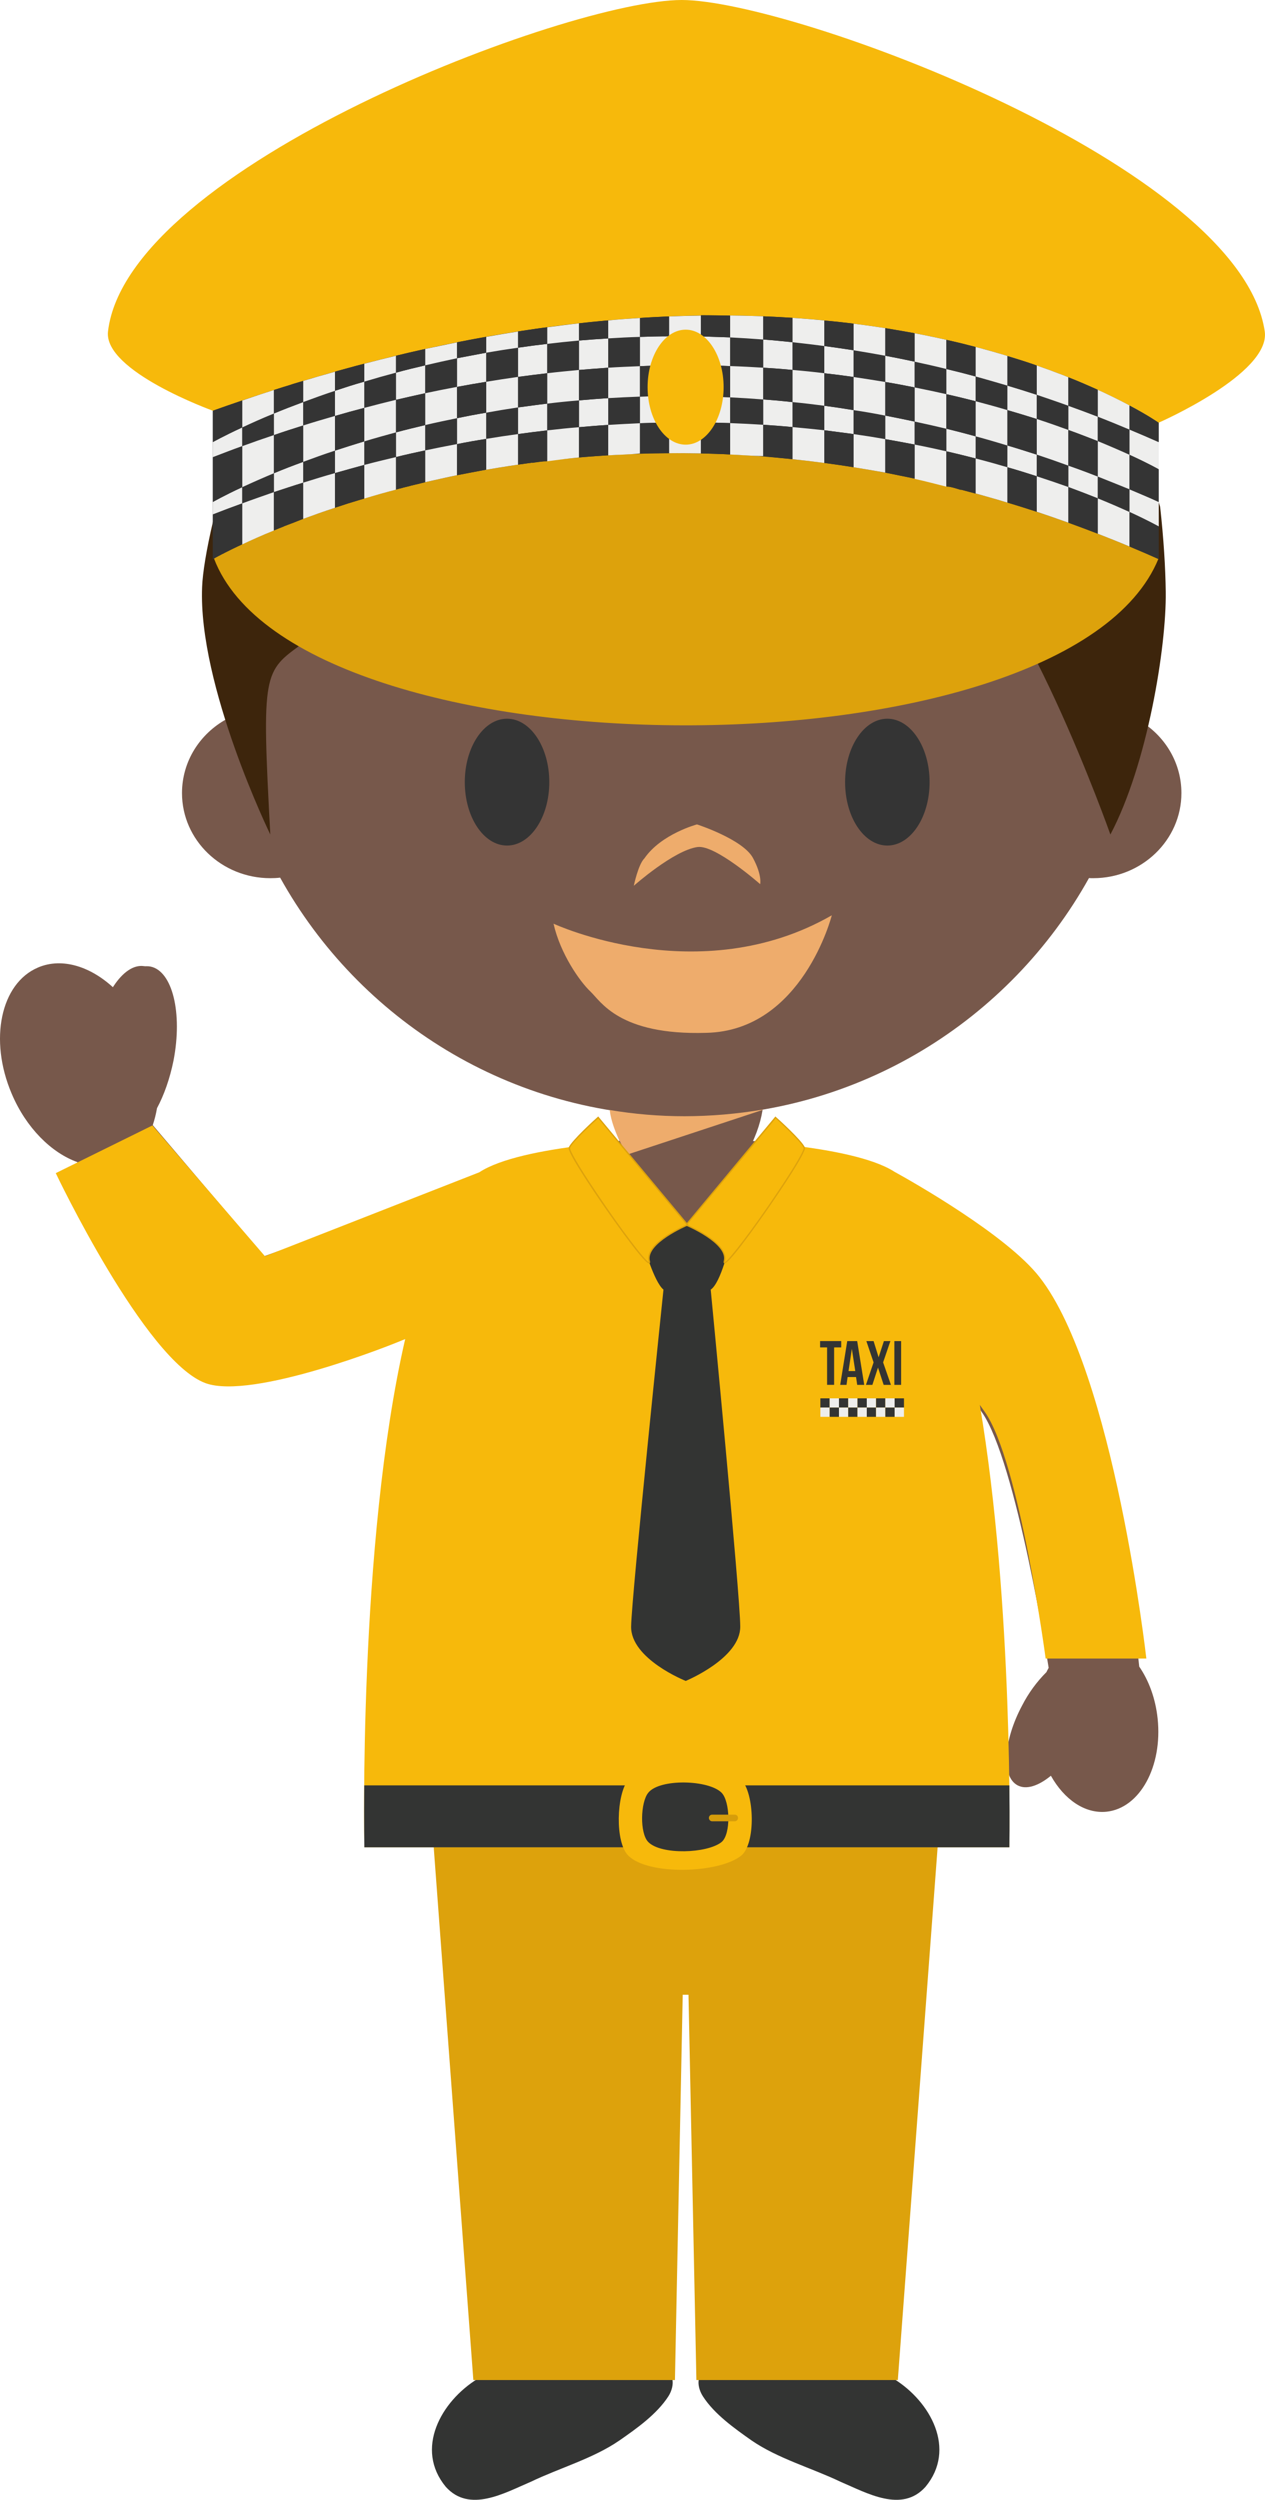 <svg version="1.1" xmlns="http://www.w3.org/2000/svg" xmlns:xlink="http://www.w3.org/1999/xlink" width="59.874" height="118.255" viewBox="0,0,59.874,118.255"><g transform="translate(-210.001,-120.001)"><g data-paper-data="{&quot;isPaintingLayer&quot;:true}" fill-rule="evenodd" stroke="none" stroke-width="1" stroke-linecap="butt" stroke-linejoin="miter" stroke-miterlimit="10" stroke-dasharray="" stroke-dashoffset="0" style="mix-blend-mode: normal"><path d="M252.306,232.533c1.732,1.066 2.98,3.32 1.501,5.107c-1.117,1.25 -2.766,0.297 -4.017,-0.235c-1.385,-0.662 -2.97,-1.1 -4.22,-1.96c-0.801,-0.565 -1.756,-1.239 -2.3,-2.085c-0.168,-0.262 -0.249,-0.58 -0.188,-0.827z" fill="#333433"/><path d="M241.82,232.533c0.061,0.246 -0.017,0.565 -0.183,0.826c-0.547,0.847 -1.501,1.521 -2.313,2.086c-1.249,0.86 -2.826,1.298 -4.205,1.96c-1.25,0.532 -2.899,1.485 -4.019,0.235c-1.478,-1.787 -0.227,-4.041 1.505,-5.107z" fill="#333433"/><path d="M254.38,207.384l-1.884,25.206h-9.534l-0.374,-18.227h-0.273l-0.368,18.227h-9.542l-1.876,-25.206z" fill="#dda20c"/><path d="M211.8,165.769c1.155,-0.493 2.543,-0.04 3.662,1.043c0.504,-0.766 1.105,-1.193 1.658,-1.089c1.042,0.208 1.53,2.195 1.094,4.447c-0.174,0.862 -0.451,1.638 -0.782,2.254c-0.046,0.271 -0.113,0.539 -0.2,0.8l5.267,6.205l11.202,-4.014c0,0 -1.904,3.028 -2.374,4.126c-0.338,0.81 -0.998,3.353 -0.998,3.353c0,0 -8.18,3.327 -10.5,2.485c-2.864,-1.035 -6.169,-10.395 -6.169,-10.395l0.008,-0.007c-1.227,-0.435 -2.432,-1.62 -3.118,-3.247c-1.082,-2.549 -0.513,-5.213 1.25,-5.96" data-paper-data="{&quot;origPos&quot;:null}" fill="#77584b"/><path d="M218.033,169.869c-0.32,2.153 -1.386,3.78 -2.384,3.628c-0.991,-0.148 -1.54,-2.016 -1.211,-4.16c0.318,-2.154 1.381,-3.78 2.377,-3.633c0.991,0.155 1.536,2.016 1.218,4.165M259.055,180.854c3.527,4.5 4.874,18.044 4.874,18.044c0,0 0,-0.02 -0.007,-0.059c0.453,0.659 0.771,1.508 0.871,2.459c0.24,2.267 -0.84,4.24 -2.418,4.407c-1.028,0.105 -2.006,-0.582 -2.634,-1.702c-0.584,0.48 -1.165,0.675 -1.575,0.454c-0.775,-0.406 -0.682,-2.1 0.21,-3.772c0.3,-0.586 0.69,-1.121 1.156,-1.586c0.028,-0.07 0.072,-0.136 0.103,-0.201c0,0 -1.53,-9.785 -3.164,-12.096c-0.817,-1.163 -1.342,-1.81 -1.527,-2.328c-0.148,-0.412 -0.318,-1.2 -0.386,-1.499c-0.52,-2.321 -3.396,-7.56 -3.396,-7.56c0,0 6.185,3.244 7.893,5.44" data-paper-data="{&quot;origPos&quot;:null}" fill="#77584b"/><path d="M259.493,198.458c0,0 -1.246,-9.345 -2.876,-11.658c-0.085,-0.12 -0.166,-0.233 -0.24,-0.34c1.599,9.468 1.399,20.928 1.399,20.928h-30.528c0,0 -0.308,-14.321 1.932,-24.048c-0.553,0.26 -7.224,2.898 -9.446,2.093c-2.863,-1.039 -7.094,-9.936 -7.094,-9.936l4.575,-2.256l5.327,6.187l10.143,-3.971c1.994,-1.313 8.065,-1.527 8.065,-1.527l1.693,0.053h0.137l1.689,-0.053c0,0 6.045,0.199 8.063,1.499c0.81,0.446 5.317,2.991 6.871,4.986c3.523,4.498 5.056,18.043 5.056,18.043h-4.766" fill="#f7b90b"/><path d="M248.83,186.15h0.44v0.436h-0.44z" fill="#333433"/><path d="M248.83,186.586h0.44v0.439h-0.44zM249.271,186.15h0.44v0.436h-0.441z" fill="#eeeeed"/><path d="M249.271,186.586h0.44v0.439h-0.441zM249.711,186.15h0.438v0.436h-0.438z" fill="#333433"/><path d="M249.711,186.586h0.438v0.439h-0.438zM250.149,186.15h0.438v0.436h-0.438z" fill="#eeeeed"/><path d="M250.149,186.586h0.438v0.439h-0.438zM250.587,186.15h0.44v0.436h-0.44z" fill="#333433"/><path d="M250.587,186.586h0.44v0.439h-0.44zM251.027,186.15h0.438v0.436h-0.438z" fill="#eeeeed"/><path d="M251.027,186.586h0.438v0.439h-0.438zM251.467,186.15h0.438v0.436h-0.438z" fill="#333433"/><path d="M251.467,186.586h0.438v0.439h-0.438zM251.905,186.15h0.44v0.436h-0.44z" fill="#eeeeed"/><path d="M251.905,186.586h0.44v0.439h-0.44zM252.345,186.15h0.442v0.436h-0.442z" fill="#333433"/><path d="M252.345,186.586h0.442v0.439h-0.442z" fill="#eeeeed"/><path d="M248.817,183.441h1v0.3h-0.336v1.77h-0.333v-1.77h-0.331zM250.163,184.86h0.319l-0.162,-1.052zM250.906,185.512h-0.333l-0.054,-0.37h-0.4l-0.051,0.37h-0.299l0.333,-2.07h0.471zM252.144,183.441l-0.344,1.009l0.37,1.063h-0.344l-0.268,-0.818l-0.266,0.818h-0.305l0.362,-1.063l-0.342,-1.008h0.342l0.238,0.766l0.25,-0.766zM252.332,185.513h0.32v-2.071h-0.32zM257.776,207.388h-30.529c0,0 -0.02,-1.113 -0.006,-2.93h30.535c0.02,1.817 0,2.93 0,2.93" fill="#333433"/><path d="M239.739,207.782c-0.637,-0.633 -0.565,-2.897 0,-3.596c0.836,-1.043 4.402,-0.949 5.344,0c0.634,0.637 0.699,3.031 0,3.596c-1.044,0.842 -4.397,0.947 -5.344,0" fill="#f7b90b"/><path d="M240.685,207.139c-0.411,-0.415 -0.37,-1.883 0,-2.333c0.543,-0.676 2.857,-0.615 3.469,0c0.407,0.41 0.45,1.962 0,2.333c-0.673,0.543 -2.861,0.62 -3.469,0" fill="#333433"/><path d="M243.553,205.996c0.001,-0.084 0.069,-0.152 0.153,-0.152h1.072c0.041,-0.001 0.08,0.015 0.109,0.043c0.029,0.029 0.045,0.068 0.045,0.109c0.001,0.042 -0.015,0.083 -0.043,0.113c-0.029,0.03 -0.069,0.048 -0.111,0.049h-1.072c-0.081,0 -0.153,-0.074 -0.153,-0.162" fill="#d69d0b"/><path d="M246.184,174.029c-1.094,-0.113 -1.894,-0.146 -1.894,-0.146l-1.686,0.057h-0.137l-1.688,-0.083c0,0 -0.88,0.039 -2.05,0.177l3.792,3.923zM264.059,154.166c1.123,0.72 1.86,1.954 1.86,3.353c0,2.219 -1.874,4.025 -4.175,4.025c-0.07,0 -0.135,0 -0.2,-0.006c-3.745,6.72 -10.915,11.267 -19.143,11.267c-8.233,0 -15.401,-4.554 -19.141,-11.287c-0.161,0.02 -0.307,0.026 -0.464,0.026c-2.311,0 -4.181,-1.806 -4.181,-4.025c0,-1.505 0.85,-2.812 2.114,-3.504c-0.144,-1.03 -0.223,-2.081 -0.223,-3.148c0,-12.112 9.802,-21.934 21.895,-21.934c12.1,0 21.906,9.823 21.906,21.933c0,1.12 -0.092,2.22 -0.249,3.3" data-paper-data="{&quot;origPos&quot;:null}" fill="#77584b"/><g><path d="M236.229,151.096c-0.772,-0.174 -0.908,-1.201 -3.386,-0.74c-0.779,0.18 -2.417,1.156 -2.732,1.808c-0.316,0.652 -0.088,-2.392 2.457,-3.522c1.835,-0.675 2.457,-0.642 3.977,-0.642c1.52,0 1.987,0.907 1.766,1.65c0,0 -0.503,1.803 -2.082,1.446zM250.134,151.096c0.772,-0.174 0.908,-1.201 3.386,-0.74c0.779,0.18 2.417,1.156 2.732,1.808c0.316,0.652 0.087,-2.392 -2.457,-3.522c-1.835,-0.675 -2.457,-0.642 -3.977,-0.642c-1.52,0 -1.987,0.907 -1.766,1.65c0,0 0.503,1.803 2.082,1.446z" fill="#ad6921"/><path d="M236,157c0,1.657 -0.895,3 -2,3c-1.105,0 -2,-1.343 -2,-3c0,-1.657 0.895,-3 2,-3c1.105,0 2,1.343 2,3M254,157c0,1.657 -0.895,3 -2,3c-1.105,0 -2,-1.343 -2,-3c0,-1.657 0.895,-3 2,-3c1.105,0 2,1.343 2,3" fill="#343434"/><path d="M243.02,160.069c-1.125,0.153 -3.02,1.834 -3.02,1.834c0,0 0.207,-1.009 0.503,-1.299c0.8,-1.156 2.487,-1.604 2.487,-1.604c0,0 2.173,0.703 2.65,1.588c0.443,0.824 0.34,1.238 0.34,1.238c0,0 -2.121,-1.871 -2.96,-1.756z" fill="#eeac6c"/><g fill="#eeac6c"><path d="M236.2,163.696c0,0 6.897,3.208 13.172,-0.397c0,0 -1.39,5.47 -5.95,5.561c-4.115,0.122 -4.984,-1.492 -5.477,-1.956c-0.492,-0.463 -1.42,-1.772 -1.745,-3.208"/></g></g><path d="M229.35,152.702c0,0 2.723,-3.622 4.04,-3.434c0.413,0.058 0.692,1.044 0.37,1.634c0,0 -2.621,0.691 -4.41,1.8M254.701,152.702c0,0 -2.731,-3.622 -4.034,-3.434c-0.412,0.058 -0.691,1.044 -0.386,1.634c0,0 2.638,0.691 4.42,1.8" fill="#ad6921"/><path d="M265.177,148.008c0.035,2.579 -0.862,8.149 -2.62,11.47c0,0 -4.312,-12.205 -7.856,-14.139c-4.338,-2.365 -15.775,1.044 -19.647,-2.016c-0.64,-0.514 -0.575,-1.66 -0.575,-1.66c0,0 -0.73,1.466 -1.091,1.87c-1.88,2.14 -6.747,5.243 -9.063,6.908c-1.856,1.333 -1.946,1.32 -1.53,9.037c0,0 -3.422,-7.026 -3.228,-11.71c0.052,-1.353 0.71,-4.346 1.78,-7.393c3.843,-7.745 11.83,-13.07 21.06,-13.07c10.601,0 19.561,7.025 22.505,16.671c0.165,1.492 0.252,2.886 0.265,4.032" data-paper-data="{&quot;origPos&quot;:null}" fill="#3d250c"/><path d="M240.697,175.315c-1.025,0 -1.85,-2.2 -1.85,-3.206h7.28c0,1.006 -0.825,3.206 -1.847,3.206h-3.584" data-paper-data="{&quot;origPos&quot;:null}" fill="#77584b"/><path d="M239.698,174.616c-0.411,-0.626 -0.771,-1.473 -0.838,-2.106c1.159,0.195 2.344,0.295 3.546,0.295c1.243,-0.003 2.483,-0.109 3.708,-0.317l-0.011,0.016l-6.405,2.112" fill="#eeac6c"/><path d="M239.873,196.939c0.022,-1.444 1.531,-15.932 1.531,-15.932c-0.455,-0.37 -0.945,-2.131 -0.945,-2.131l1.157,-0.96l1.85,0.059l1.075,0.861c0,0 -0.41,1.846 -0.901,2.171c0,0 1.398,14.499 1.398,15.939c0.011,1.505 -2.581,2.572 -2.581,2.572c0,0 -2.613,-1.039 -2.584,-2.579" fill="#333433"/><path d="M246.706,172.865c0,0 1.235,1.104 1.361,1.431c0.125,0.321 -3.987,6.221 -3.775,5.361c0.207,-0.869 -1.826,-1.707 -1.826,-1.707z" fill="#f7b90b"/><path d="M242.521,177.935c0.292,0.127 1.998,0.908 1.798,1.726c-0.009,0.029 -0.009,0.042 -0.009,0.046c0.179,-0.068 1.342,-1.584 2.451,-3.247c0.926,-1.372 1.311,-2.07 1.277,-2.16c-0.114,-0.283 -1.148,-1.234 -1.323,-1.392zM244.269,179.755c-0.026,-0.022 -0.026,-0.052 -0.011,-0.11c0.209,-0.824 -1.778,-1.664 -1.798,-1.67l-0.039,-0.013l4.281,-5.147l0.026,0.028c0.053,0.041 1.242,1.115 1.37,1.44c0.081,0.205 -1.191,2.084 -1.583,2.653c-0.079,0.118 -1.946,2.832 -2.214,2.832c0,0 -0.028,-0.006 -0.032,-0.013z" fill="#dda20c"/><path d="M242.55,177.95c0,0 -2.031,0.838 -1.818,1.707c0.207,0.86 -3.908,-5.04 -3.782,-5.361c0.127,-0.327 1.366,-1.431 1.366,-1.431l4.233,5.085z" fill="#f7b90b"/><path d="M238.311,172.909l4.183,5.027c-0.294,0.124 -1.996,0.908 -1.797,1.726c0.013,0.026 0.013,0.039 0.013,0.046c-0.186,-0.068 -1.331,-1.578 -2.446,-3.24c-0.931,-1.379 -1.314,-2.077 -1.28,-2.167c0.105,-0.284 1.151,-1.237 1.327,-1.391zM238.509,176.949c0.079,0.114 1.942,2.82 2.207,2.82c0.015,0.001 0.03,-0.004 0.042,-0.013c0.013,-0.027 0.022,-0.055 0.004,-0.109c-0.205,-0.825 1.769,-1.665 1.799,-1.674l0.04,-0.013l-4.286,-5.145l-0.03,0.029c-0.05,0.039 -1.233,1.112 -1.368,1.44c-0.083,0.205 1.198,2.092 1.592,2.666zM220.131,146.427c0,0 7.909,-7.076 22.137,-7.076c11.714,0 22.566,7.076 22.566,7.076c-4.331,10.58 -40.709,10.45 -44.703,0" fill="#dda20c"/><path d="M220.076,139.43c0,0 -5.189,-1.866 -4.963,-3.753c0.92,-7.78 21.795,-15.677 27.156,-15.676c5.211,0 26.435,7.839 27.594,15.675c0.292,2.001 -5.03,4.324 -5.03,4.324l-44.757,-0.57" fill="#f7b90b"/><path d="M220.076,146.449v-7.02c29.261,-10.466 44.757,0.572 44.757,0.572v6.447c-25.176,-11.273 -44.757,0 -44.757,0z" fill="#343434"/><path d="M226.895,143.689c-0.018,0.006 -0.029,0.006 -0.035,0.013c0.006,-0.007 0.017,-0.007 0.035,-0.013M229.078,143.076v-0.007zM229.422,142.982c0,0.008 -0.004,0.008 -0.004,0.008c0,0 0.004,0 0.004,-0.008M229.754,142.903h0.013zM223.797,144.763h0.009zM226.522,143.8h0.013zM252.638,142.509c-0.028,-0.007 -0.046,-0.014 -0.068,-0.014c0.022,0 0.039,0.007 0.068,0.014M258.373,143.987c0,0 -0.013,0 -0.017,-0.004c0.004,0.004 0.017,0.004 0.017,0.004M264.845,146.448c-0.387,-0.172 -0.777,-0.338 -1.165,-0.504c0.39,0.164 0.778,0.332 1.165,0.504M235.213,141.882c-0.015,0.007 -0.021,0.007 -0.021,0.007c0,0 0.006,0 0.021,-0.007M255.514,143.169c-0.028,-0.007 -0.041,-0.013 -0.07,-0.013c0.029,0 0.042,0.006 0.07,0.013M223.648,144.82c-0.017,0.009 -0.03,0.009 -0.043,0.016c0.013,-0.006 0.026,-0.006 0.043,-0.016M238.128,141.584c-0.026,0.004 -0.052,0.004 -0.076,0.004c0.024,0 0.05,0 0.076,-0.004M220.359,146.304c-0.011,-0 -0.021,0.003 -0.03,0.01c0.008,-0.006 0.031,-0.011 0.031,-0.011M223.465,144.886c-0.013,0.009 -0.017,0.016 -0.035,0.022c0.018,-0.006 0.022,-0.012 0.035,-0.022M220.076,146.448c0,0 0.011,0 0.015,-0.006c-0.004,0.006 -0.015,0.006 -0.015,0.006M220.44,146.254c0,0.006 -0.017,0.006 -0.022,0.016c0.005,-0.009 0.022,-0.009 0.022,-0.016M220.091,146.442l0.017,-0.007zM220.546,146.204c-0.017,0.006 -0.021,0.01 -0.021,0.01c0,0 0.004,-0.004 0.021,-0.011M220.131,146.421l-0.013,0.006l0.013,-0.007zM220.24,146.361c-0.015,0.008 -0.022,0.015 -0.022,0.015l0.022,-0.016M221.163,145.894c-0.021,0.007 -0.032,0.016 -0.045,0.022c0.013,-0.006 0.024,-0.015 0.045,-0.022M221.025,145.96l-0.043,0.022l0.043,-0.022M221.304,145.828c-0.013,0.005 -0.029,0.015 -0.029,0.015c0.009,-0.006 0.019,-0.011 0.029,-0.015M220.644,146.148c-0.013,0.006 -0.017,0.012 -0.035,0.022c0.018,-0.009 0.022,-0.016 0.035,-0.022M220.751,146.095c-0.013,0.004 -0.022,0.015 -0.035,0.021c0.013,-0.006 0.022,-0.017 0.034,-0.021M220.291,146.335c-0.015,0.007 -0.022,0.007 -0.028,0.013c0.006,-0.006 0.013,-0.006 0.028,-0.013M254.795,143.023c-0.505,-0.127 -1.013,-0.262 -1.505,-0.369v-1.623c0.518,0.099 1.017,0.209 1.505,0.319zM240.292,141.449h0.007c-0.515,0.059 -1.018,0.059 -1.51,0.092v-1.439c0.505,-0.032 1.002,-0.058 1.503,-0.08zM251.904,142.36h0.008c-0.511,-0.089 -1.011,-0.177 -1.511,-0.257v-1.567c0.511,0.072 1.013,0.151 1.503,0.238zM257.682,143.777c-0.503,-0.155 -1.01,-0.294 -1.51,-0.436h0.007v-1.652c0.518,0.133 1.023,0.273 1.503,0.415zM261.956,143.574c0.506,0.206 1.008,0.422 1.506,0.648v1.632c-0.508,-0.214 -1.016,-0.415 -1.506,-0.607v-1.673M234.522,141.982c-0.623,0.09 -1.244,0.191 -1.863,0.305c0.116,-0.026 0.238,-0.045 0.353,-0.067v-1.458c0.502,-0.083 1.006,-0.159 1.51,-0.227zM260.57,143.04v1.688c-0.502,-0.181 -1.012,-0.354 -1.5,-0.519v-1.678c0.53,0.172 1.035,0.344 1.5,0.51zM247.51,140.204c0.515,0.045 1.018,0.1 1.506,0.15v1.547c-0.506,-0.068 -1.006,-0.125 -1.506,-0.179v-1.519M224.35,142.834c0.505,-0.159 1.007,-0.313 1.505,-0.453v1.64c-0.548,0.181 -1.05,0.36 -1.52,0.533h0.015v-1.72M230.124,141.307c0.504,-0.105 1.002,-0.205 1.51,-0.299v1.473c-0.518,0.106 -1.026,0.222 -1.51,0.331v-1.505M220.076,144.786v1.663v-2.112zM246.127,140.094v1.48c-0.525,0 -1.05,-0.052 -1.57,-0.072v-1.486c0.524,0.019 1.047,0.046 1.57,0.079zM221.463,143.815c0.504,-0.188 1.007,-0.36 1.504,-0.535v1.816c-0.586,0.237 -1.09,0.466 -1.504,0.66v-1.941M241.668,139.987c0.515,-0.007 1.013,-0.007 1.51,-0.007v1.47c-0.512,-0.009 -1.01,-0.016 -1.51,-0.009v-1.453M235.898,140.361c0.506,-0.057 1.005,-0.114 1.51,-0.15v1.43c-0.518,0.046 -1.015,0.12 -1.51,0.182v-1.463M228.746,141.623v1.54c-0.504,0.131 -1.005,0.273 -1.503,0.425v-1.593c0.503,-0.135 0.997,-0.251 1.503,-0.373zM253.289,138.328c0.503,0.1 1.005,0.206 1.505,0.319v1.636c-0.505,-0.122 -1.011,-0.233 -1.505,-0.34v-1.615M244.558,137.318c0.53,0.017 1.054,0.046 1.57,0.077v1.503c-0.523,-0.041 -1.047,-0.074 -1.571,-0.1v-1.48M222.968,142.387c-0.505,0.211 -1.007,0.432 -1.504,0.661v-1.94c0.504,-0.186 1.004,-0.36 1.504,-0.526zM247.51,137.501c0.503,0.042 1.005,0.093 1.506,0.155v1.539c-0.506,-0.066 -1.006,-0.125 -1.506,-0.173v-1.521M250.4,137.835c0.512,0.076 1.015,0.155 1.503,0.235v1.592c-0.503,-0.1 -1.009,-0.188 -1.503,-0.26v-1.568M256.178,138.981c0.518,0.139 1.026,0.275 1.503,0.419v1.675c-0.503,-0.151 -1.009,-0.301 -1.503,-0.433v-1.66M259.069,139.82c0.529,0.173 1.037,0.35 1.499,0.52v1.688c-0.501,-0.184 -1.008,-0.36 -1.498,-0.522v-1.684M261.956,140.867c0.506,0.207 1.008,0.423 1.506,0.648v1.632c-0.508,-0.205 -1.016,-0.41 -1.506,-0.604zM235.898,137.657c0.506,-0.061 1.005,-0.107 1.51,-0.155v1.44c-0.504,0.04 -1.008,0.091 -1.51,0.153v-1.438M220.076,143.247v-1.618zM233.011,138.062c0.502,-0.084 1.006,-0.161 1.51,-0.232v1.444c-0.518,0.077 -1.02,0.16 -1.51,0.25v-1.462M230.124,138.603c0.504,-0.107 1.002,-0.207 1.51,-0.301v1.481c-0.518,0.106 -1.026,0.212 -1.51,0.326v-1.506M227.242,139.296c0.503,-0.134 0.997,-0.26 1.503,-0.382v1.54c-0.527,0.144 -1.024,0.282 -1.503,0.428v-1.586M241.668,137.284c0.503,-0.009 1.007,-0.009 1.51,0v1.464c-0.512,-0.011 -1.01,-0.011 -1.51,-0.011v-1.453M238.788,137.395c0.505,-0.032 1.002,-0.052 1.503,-0.072v1.44c-0.513,0.02 -1.009,0.042 -1.503,0.072v-1.44M224.35,140.129c0.506,-0.162 1.007,-0.308 1.506,-0.452v1.641c-0.54,0.176 -1.037,0.36 -1.506,0.532v-1.721M223.878,138.162c0.115,-0.035 0.233,-0.067 0.355,-0.107c-0.122,0.039 -0.239,0.072 -0.355,0.107M244.557,134.93c-0.446,-0.007 -0.906,-0.007 -1.372,0c1.212,-0.02 2.425,0.002 3.636,0.067c-0.227,-0.017 -0.458,-0.022 -0.693,-0.032v1.097c-0.527,-0.04 -1.052,-0.074 -1.571,-0.1v-1.032M226.639,137.369c0.083,-0.028 0.162,-0.046 0.238,-0.067c-0.077,0.021 -0.155,0.038 -0.237,0.068M234.76,135.643c0.128,-0.022 0.251,-0.032 0.388,-0.052c-0.138,0.02 -0.259,0.031 -0.388,0.052M235.345,135.556c0.165,-0.022 0.334,-0.045 0.495,-0.065c-0.161,0.019 -0.329,0.043 -0.495,0.065M220.076,139.556v-0.126zM240.315,135.043c0.456,-0.035 0.902,-0.051 1.34,-0.072c-0.438,0.022 -0.884,0.037 -1.34,0.072M247.51,135.037c-0.217,-0.013 -0.437,-0.029 -0.664,-0.039c11.847,0.63 17.999,5.003 17.999,5.003c0,0 -0.466,-0.332 -1.383,-0.816v1.138c-0.508,-0.213 -1.017,-0.423 -1.505,-0.613v-1.274c-0.423,-0.187 -0.881,-0.386 -1.388,-0.587v1.347c-0.501,-0.182 -1.011,-0.354 -1.499,-0.52v-1.385c-0.44,-0.155 -0.9,-0.301 -1.388,-0.448v1.399c-0.505,-0.152 -1.011,-0.292 -1.503,-0.432v-1.395c-0.444,-0.117 -0.904,-0.233 -1.383,-0.34v1.382c-0.508,-0.129 -1.013,-0.238 -1.508,-0.347v-1.347c-0.451,-0.078 -0.906,-0.161 -1.383,-0.24v1.307c-0.506,-0.093 -1.011,-0.18 -1.506,-0.26v-1.26c-0.451,-0.053 -0.91,-0.107 -1.383,-0.147v1.207c-0.506,-0.065 -1.006,-0.127 -1.506,-0.181zM238.184,135.217c0.172,-0.022 0.344,-0.032 0.518,-0.052c-0.174,0.02 -0.346,0.03 -0.518,0.052M237.49,135.29c0.174,-0.022 0.362,-0.04 0.53,-0.06c-0.168,0.02 -0.356,0.038 -0.53,0.06M228.746,137.629c-0.504,0.133 -1.005,0.275 -1.503,0.426v-0.847c0.503,-0.133 1.002,-0.259 1.503,-0.378v0.8M231.635,136.947c-0.519,0.11 -1.028,0.223 -1.51,0.336v-0.774c0.51,-0.104 1.009,-0.212 1.51,-0.314v0.752M243.179,135.916c-0.512,-0.006 -1.013,-0.011 -1.51,-0.006v-0.94c0.519,-0.02 1.017,-0.033 1.51,-0.04v0.986M225.95,137.557c0.12,-0.035 0.226,-0.061 0.336,-0.094c-0.109,0.033 -0.216,0.059 -0.336,0.094M231.93,136.137c0.11,-0.021 0.216,-0.043 0.32,-0.06c-0.104,0.017 -0.21,0.039 -0.32,0.061M225.857,138.488c-0.541,0.181 -1.039,0.36 -1.506,0.534v-1.001c0.506,-0.153 1.006,-0.299 1.506,-0.436v0.903M237.409,136.11c-0.518,0.046 -1.017,0.1 -1.51,0.159v-0.785c0.514,-0.066 1.009,-0.133 1.51,-0.188v0.814M240.292,135.938c-0.513,0.013 -1.011,0.041 -1.503,0.071v-0.85c0.511,-0.051 1.01,-0.086 1.503,-0.116v0.895M234.522,136.449c-0.505,0.071 -1.008,0.15 -1.51,0.238v-0.749c0.51,-0.093 1.011,-0.175 1.51,-0.255v0.766M229.567,136.636c0.148,-0.035 0.299,-0.065 0.442,-0.1c-0.143,0.035 -0.294,0.065 -0.442,0.1M228.916,136.792c0.14,-0.035 0.282,-0.07 0.412,-0.105c-0.131,0.035 -0.272,0.07 -0.412,0.105M222.968,139.562c-0.589,0.238 -1.09,0.467 -1.504,0.661v-1.274c0.504,-0.173 1.004,-0.34 1.504,-0.5v1.113M232.499,136.03c0.144,-0.027 0.294,-0.051 0.44,-0.08c-0.146,0.029 -0.296,0.053 -0.44,0.08" fill="#eeeeed"/><path d="M246.127,138.897c0.462,0.032 0.924,0.074 1.384,0.127v1.18c-0.451,-0.044 -0.917,-0.077 -1.384,-0.109v-1.198M247.51,137.501c-0.451,-0.046 -0.917,-0.078 -1.383,-0.106v-1.334c0.46,0.033 0.919,0.083 1.383,0.127v1.313M246.847,134.998h-0.026z" fill="#eeeeed"/><path d="M246.127,140.094c0.467,0.035 0.933,0.066 1.384,0.11v1.518c-0.464,-0.043 -0.924,-0.088 -1.384,-0.148v-1.479M246.127,137.395c0.462,0.026 0.923,0.062 1.384,0.107v1.521c-0.464,-0.053 -0.924,-0.094 -1.384,-0.127v-1.501M246.127,134.964c0.236,0.013 0.467,0.017 0.693,0.034h0.026c0.222,0.011 0.443,0.024 0.665,0.038v1.154c-0.464,-0.046 -0.924,-0.094 -1.384,-0.129z" fill="#343434"/><path d="M249.017,139.195c0.462,0.061 0.923,0.131 1.383,0.208v1.132c-0.451,-0.059 -0.911,-0.118 -1.383,-0.181v-1.159M250.4,137.834c-0.451,-0.066 -0.911,-0.125 -1.384,-0.177v-1.287c0.46,0.06 0.917,0.128 1.384,0.2v1.264" fill="#eeeeed"/><path d="M249.017,140.355c0.473,0.06 0.933,0.122 1.383,0.18v1.569c-0.466,-0.076 -0.923,-0.143 -1.383,-0.203v-1.547M249.017,137.657c0.473,0.052 0.933,0.111 1.383,0.177v1.568c-0.466,-0.078 -0.923,-0.146 -1.383,-0.207v-1.538M250.4,136.57c-0.467,-0.072 -0.924,-0.137 -1.384,-0.201v-1.204c0.473,0.037 0.933,0.094 1.384,0.144z" fill="#343434"/><path d="M251.904,139.662c0.457,0.087 0.917,0.181 1.385,0.281v1.087c-0.451,-0.087 -0.91,-0.172 -1.385,-0.255v-1.113M253.289,142.643c-0.22,-0.046 -0.438,-0.094 -0.652,-0.136c0.214,0.042 0.432,0.09 0.652,0.136M252.57,142.496c-0.227,-0.046 -0.436,-0.094 -0.658,-0.135c0.222,0.041 0.431,0.089 0.658,0.135M253.289,138.328c-0.451,-0.091 -0.911,-0.179 -1.386,-0.257v-1.242c0.463,0.089 0.925,0.182 1.386,0.279v1.22" fill="#eeeeed"/><path d="M253.289,142.642c-0.22,-0.046 -0.438,-0.093 -0.652,-0.133c-0.027,-0.006 -0.045,-0.013 -0.067,-0.013c-0.227,-0.047 -0.436,-0.094 -0.658,-0.137h-0.009v-1.584c0.463,0.081 0.925,0.166 1.386,0.255zM251.904,138.07c0.463,0.078 0.925,0.164 1.385,0.258v1.614c-0.468,-0.1 -0.928,-0.192 -1.385,-0.282v-1.59M253.289,137.109c-0.469,-0.1 -0.928,-0.194 -1.386,-0.279v-1.305c0.48,0.078 0.935,0.159 1.386,0.238z" fill="#343434"/><path d="M256.178,138.982c-0.442,-0.114 -0.902,-0.227 -1.384,-0.334v-1.191c0.463,0.11 0.925,0.228 1.384,0.354v1.171M254.795,140.282c0.463,0.113 0.924,0.233 1.384,0.36v1.047c-0.443,-0.115 -0.902,-0.227 -1.384,-0.34v-1.067M256.172,143.342" fill="#eeeeed"/><path d="M256.178,143.342l-0.007,0.009c-0.22,-0.064 -0.444,-0.116 -0.657,-0.177c-0.027,-0.004 -0.04,0 -0.07,-0.004c-0.212,-0.064 -0.427,-0.149 -0.65,-0.149v-1.671c0.463,0.106 0.924,0.219 1.384,0.338zM254.795,138.648c0.463,0.105 0.924,0.216 1.384,0.334v1.66c-0.464,-0.129 -0.924,-0.247 -1.384,-0.36v-1.634M256.178,137.811c-0.464,-0.129 -0.924,-0.244 -1.384,-0.354v-1.38c0.464,0.103 0.925,0.216 1.384,0.338z" fill="#343434"/><path d="M258.356,143.983c-0.222,-0.067 -0.446,-0.14 -0.675,-0.207c0.229,0.067 0.453,0.139 0.675,0.207M259.069,139.822c-0.44,-0.138 -0.906,-0.282 -1.387,-0.42v-1.16c0.464,0.139 0.927,0.284 1.388,0.434v1.146M257.682,141.075c0.46,0.135 0.918,0.282 1.388,0.432v1.023c-0.44,-0.142 -0.906,-0.288 -1.388,-0.425v-1.03" fill="#eeeeed"/><path d="M257.682,142.104c0.482,0.137 0.948,0.283 1.388,0.425v1.68c-0.237,-0.072 -0.471,-0.15 -0.697,-0.222c0,0 -0.011,0 -0.015,-0.005c-0.223,-0.067 -0.449,-0.139 -0.676,-0.205v-1.673M257.682,139.402c0.482,0.137 0.948,0.281 1.388,0.419v1.686c-0.471,-0.15 -0.928,-0.298 -1.388,-0.432v-1.673M259.069,137.29v1.386c-0.47,-0.155 -0.927,-0.295 -1.387,-0.433v-1.4c0.488,0.147 0.948,0.293 1.388,0.447z" fill="#343434"/><path d="M261.956,140.868c-0.429,-0.166 -0.88,-0.346 -1.387,-0.526v-1.147c0.464,0.167 0.927,0.339 1.387,0.517v1.156M260.569,142.027c0.466,0.162 0.929,0.334 1.388,0.515v1.032c-0.431,-0.172 -0.882,-0.345 -1.387,-0.532v-1.015" fill="#eeeeed"/><path d="M260.569,143.041c0.465,0.172 0.928,0.35 1.388,0.533v1.674c-0.464,-0.18 -0.924,-0.352 -1.387,-0.52v-1.687M260.569,142.027v-1.684c0.506,0.179 0.957,0.36 1.388,0.525v1.674c-0.464,-0.183 -0.924,-0.354 -1.387,-0.515zM261.956,139.711c-0.464,-0.181 -0.923,-0.349 -1.387,-0.514v-1.35c0.507,0.201 0.967,0.402 1.387,0.59z" fill="#343434"/><path d="M263.463,140.322c0.463,0.192 0.924,0.39 1.383,0.594v5.532v-1.54c0,0 -0.481,-0.272 -1.383,-0.687v-1.073c0.451,0.194 0.941,0.392 1.383,0.6v-1.545c0,0 -0.481,-0.277 -1.383,-0.687zM263.462,145.854c0.064,0.028 0.144,0.06 0.21,0.09c-0.066,-0.03 -0.146,-0.062 -0.209,-0.09" fill="#eeeeed"/><path d="M263.463,144.222c0.902,0.412 1.383,0.685 1.383,0.685v1.542c-0.388,-0.175 -0.78,-0.34 -1.174,-0.505c-0.066,-0.03 -0.146,-0.062 -0.209,-0.09v-1.632M264.845,143.749c-0.442,-0.21 -0.933,-0.408 -1.383,-0.6v-1.632c0.902,0.41 1.383,0.687 1.383,0.687v1.545M263.463,139.184c0.917,0.484 1.383,0.816 1.383,0.816v0.915c-0.466,-0.207 -0.933,-0.406 -1.383,-0.594v-1.136" fill="#343434"/><path d="M220.119,146.426c0,0.01 -0.007,0.01 -0.007,0.01l0.007,-0.009M220.21,146.376c-0.013,0.006 -0.013,0.01 -0.026,0.01c0.013,0 0.013,-0.004 0.026,-0.01M220.142,146.414c0,0 -0.004,0 -0.01,0.007c0.006,-0.007 0.01,-0.007 0.01,-0.007M220.983,145.982c-0.042,0.019 -0.079,0.041 -0.122,0.058c0.043,-0.017 0.08,-0.038 0.122,-0.058M221.117,145.915l-0.092,0.046l0.092,-0.046M221.464,145.756c-0.05,0.026 -0.107,0.046 -0.16,0.072c0.053,-0.026 0.109,-0.046 0.159,-0.072M221.463,138.948c-0.459,0.152 -0.917,0.317 -1.387,0.482c0.47,-0.165 0.927,-0.329 1.387,-0.482M220.419,146.269c-0.022,0.013 -0.042,0.018 -0.059,0.035c0.017,-0.017 0.037,-0.022 0.059,-0.034M221.463,143.816c-0.468,0.168 -0.917,0.338 -1.387,0.522v-1.09v0.5c0,0 0.483,-0.281 1.387,-0.7zM221.463,141.108c-0.468,0.166 -0.917,0.341 -1.387,0.522v-2.076v1.36c0,0 0.483,-0.272 1.387,-0.692zM220.517,146.214c-0.027,0.013 -0.053,0.028 -0.077,0.041c0.024,-0.013 0.05,-0.028 0.077,-0.041M220.263,146.348l-0.02,0.013l0.02,-0.013M220.717,146.116c-0.024,0.011 -0.055,0.026 -0.072,0.032c0.017,-0.006 0.048,-0.022 0.072,-0.032M220.33,146.314l-0.04,0.022l0.04,-0.022" fill="#eeeeed"/><path d="M220.076,144.337c0.471,-0.184 0.919,-0.354 1.387,-0.522v1.94c-0.051,0.026 -0.106,0.046 -0.16,0.074l-0.04,0.013c-0.032,0.02 -0.065,0.038 -0.1,0.052c-0.022,0.007 -0.032,0.016 -0.046,0.022c-0.031,0.013 -0.062,0.028 -0.091,0.044c-0.015,0.006 -0.031,0.015 -0.044,0.021c-0.041,0.02 -0.078,0.04 -0.121,0.06c-0.035,0.021 -0.072,0.039 -0.11,0.054c-0.013,0.005 -0.021,0.013 -0.034,0.02l-0.072,0.033c-0.013,0.006 -0.018,0.013 -0.035,0.021l-0.064,0.034l-0.03,0.01l-0.076,0.041c0,0.007 -0.017,0.007 -0.022,0.016c-0.022,0.013 -0.039,0.017 -0.072,0.033l-0.017,0.01c-0.011,0.007 -0.024,0.013 -0.037,0.022c-0.015,0.007 -0.022,0.007 -0.029,0.013c-0.01,0.007 -0.023,0.013 -0.023,0.013l-0.029,0.016c-0.013,0.004 -0.013,0.008 -0.026,0.008c-0.012,0.014 -0.027,0.024 -0.044,0.029c0,0 -0.004,0 -0.01,0.006l-0.012,0.006c-0.006,0.01 -0.01,0.01 -0.01,0.01l-0.018,0.006c-0.004,0.007 -0.015,0.007 -0.015,0.007v-2.112M221.463,143.048c-0.904,0.419 -1.387,0.7 -1.387,0.7v-2.119c0.47,-0.178 0.919,-0.353 1.387,-0.521v1.94M221.463,140.222c-0.904,0.419 -1.387,0.692 -1.387,0.692v-1.484c0.47,-0.165 0.927,-0.329 1.387,-0.482v1.274" fill="#343434"/><path d="M222.968,145.095c0.148,-0.059 0.307,-0.128 0.464,-0.187c-0.157,0.059 -0.316,0.128 -0.464,0.187M224.336,144.554c-0.186,0.065 -0.356,0.142 -0.53,0.21c0.174,-0.068 0.344,-0.145 0.529,-0.21M223.797,144.763c-0.046,0.017 -0.098,0.039 -0.148,0.056c0.05,-0.017 0.102,-0.039 0.148,-0.056M223.606,144.835c-0.042,0.018 -0.092,0.04 -0.14,0.05c0.048,-0.01 0.098,-0.032 0.14,-0.05M224.35,140.129c-0.463,0.146 -0.919,0.292 -1.383,0.453v-1.02c0.414,-0.173 0.88,-0.354 1.383,-0.54v1.107M222.968,142.387c0.457,-0.19 0.918,-0.369 1.383,-0.537v0.984c-0.464,0.142 -0.919,0.295 -1.383,0.446v-0.893M223.544,138.271c0.115,-0.035 0.223,-0.066 0.333,-0.11c-0.111,0.044 -0.218,0.075 -0.333,0.109M222.968,138.45c0.08,-0.029 0.165,-0.053 0.25,-0.079c-0.078,0.026 -0.17,0.05 -0.25,0.079" fill="#eeeeed"/><path d="M224.35,144.553h-0.014c-0.186,0.066 -0.356,0.145 -0.53,0.21h-0.009l-0.148,0.057c-0.017,0.009 -0.031,0.009 -0.043,0.015c-0.04,0.018 -0.092,0.04 -0.14,0.05c-0.013,0.009 -0.017,0.016 -0.035,0.022c-0.157,0.061 -0.314,0.128 -0.464,0.188v-1.815c0.464,-0.151 0.919,-0.306 1.383,-0.446zM222.968,140.582c0.463,-0.161 0.919,-0.307 1.383,-0.453v1.721c-0.506,0.183 -0.972,0.364 -1.383,0.537v-1.805M224.35,139.021c-0.502,0.186 -0.969,0.367 -1.382,0.54v-1.113c0.08,-0.026 0.171,-0.052 0.25,-0.078c0.109,-0.033 0.213,-0.068 0.326,-0.1c0.113,-0.031 0.224,-0.068 0.334,-0.11c0.115,-0.033 0.235,-0.068 0.355,-0.105c0.04,-0.007 0.08,-0.019 0.117,-0.035v1.003" fill="#343434"/><path d="M225.857,141.317c0.438,-0.141 0.889,-0.288 1.385,-0.436v1.115c-0.468,0.124 -0.917,0.254 -1.385,0.384v-1.063M225.857,144.021c0.213,-0.072 0.438,-0.144 0.666,-0.222c-0.228,0.078 -0.453,0.15 -0.666,0.222M227.242,139.296c-0.469,0.122 -0.918,0.244 -1.386,0.382v-1.19c0.438,-0.146 0.889,-0.294 1.386,-0.432v1.24M226.286,137.463c0.116,-0.034 0.236,-0.061 0.353,-0.094c-0.117,0.033 -0.237,0.059 -0.353,0.094M225.857,137.585c0.033,-0.007 0.063,-0.022 0.093,-0.029c-0.03,0.007 -0.061,0.022 -0.093,0.029M227.242,137.207c-0.122,0.035 -0.24,0.061 -0.364,0.094c0.124,-0.033 0.242,-0.059 0.364,-0.094M227.242,143.589c-0.122,0.035 -0.24,0.065 -0.347,0.1c0.107,-0.035 0.225,-0.065 0.347,-0.1" fill="#eeeeed"/><path d="M225.857,142.381c0.468,-0.133 0.917,-0.26 1.385,-0.387v1.596c-0.122,0.032 -0.242,0.065 -0.346,0.1c-0.018,0.006 -0.028,0.006 -0.035,0.011c-0.115,0.032 -0.222,0.068 -0.325,0.098h-0.013c-0.228,0.078 -0.453,0.15 -0.666,0.222v-1.641M225.857,139.677c0.468,-0.135 0.917,-0.26 1.385,-0.382v1.586c-0.496,0.149 -0.947,0.295 -1.385,0.436v-1.64M227.242,138.055c-0.497,0.138 -0.948,0.288 -1.386,0.432v-0.903c0.033,-0.006 0.065,-0.022 0.094,-0.028l0.337,-0.092c0.113,-0.035 0.236,-0.063 0.353,-0.093c0.083,-0.029 0.162,-0.049 0.238,-0.07c0.124,-0.031 0.242,-0.059 0.364,-0.094v0.848" fill="#343434"/><path d="M230.125,138.603c-0.46,0.1 -0.92,0.207 -1.38,0.312v-1.285c0.434,-0.122 0.904,-0.235 1.379,-0.345v1.318M230.124,142.813c-0.115,0.029 -0.235,0.055 -0.357,0.09c0.122,-0.035 0.242,-0.061 0.357,-0.09M229.329,136.687c0.08,-0.017 0.161,-0.032 0.237,-0.05c-0.077,0.018 -0.157,0.033 -0.237,0.05M228.745,140.455c0.434,-0.118 0.905,-0.232 1.38,-0.345v1.198c-0.459,0.1 -0.919,0.198 -1.379,0.314v-1.167M229.754,142.903c-0.115,0.026 -0.222,0.052 -0.33,0.078c0.108,-0.026 0.215,-0.052 0.33,-0.078M230.124,136.509" fill="#eeeeed"/><path d="M228.745,141.622c0.46,-0.116 0.92,-0.216 1.38,-0.316v1.507c-0.116,0.029 -0.238,0.055 -0.358,0.09h-0.013c-0.115,0.026 -0.221,0.052 -0.331,0.079c0,0.008 -0.013,0.008 -0.013,0.008c-0.107,0.024 -0.22,0.05 -0.334,0.079v0.006c-0.112,0.027 -0.228,0.053 -0.33,0.087v-1.54M228.745,138.914c0.46,-0.105 0.92,-0.212 1.38,-0.312v1.508c-0.475,0.114 -0.946,0.227 -1.379,0.344v-1.54M230.125,137.284c-0.476,0.111 -0.946,0.225 -1.38,0.345v-0.798c0.056,-0.016 0.113,-0.03 0.17,-0.04c0.142,-0.032 0.281,-0.07 0.414,-0.102c0.081,-0.018 0.161,-0.033 0.238,-0.053c0.15,-0.033 0.298,-0.065 0.442,-0.1c0.039,-0.006 0.076,-0.016 0.115,-0.026v0.774" fill="#343434"/><path d="M231.635,139.783c0.442,-0.093 0.902,-0.18 1.377,-0.26v1.24c-0.457,0.072 -0.913,0.153 -1.377,0.247v-1.227M233.011,138.062c-0.46,0.074 -0.918,0.154 -1.376,0.24v-1.355c0.442,-0.083 0.901,-0.173 1.376,-0.26v1.375M231.635,136.195c0.096,-0.019 0.2,-0.041 0.296,-0.056c-0.096,0.015 -0.2,0.036 -0.296,0.056M232.252,136.076c0.081,-0.02 0.168,-0.033 0.246,-0.046c-0.078,0.013 -0.166,0.026 -0.246,0.046M231.635,142.48" fill="#eeeeed"/><path d="M233.011,142.221c-0.115,0.022 -0.235,0.041 -0.353,0.065c-0.341,0.063 -0.682,0.128 -1.023,0.195v-1.473c0.457,-0.092 0.916,-0.173 1.376,-0.245zM231.635,138.303c0.464,-0.088 0.919,-0.166 1.377,-0.24v1.461c-0.475,0.079 -0.935,0.166 -1.377,0.26v-1.481M233.011,136.687c-0.475,0.088 -0.934,0.177 -1.376,0.26v-0.753c0.096,-0.017 0.2,-0.039 0.296,-0.057l0.32,-0.06c0.081,-0.02 0.17,-0.033 0.248,-0.048c0.171,-0.028 0.342,-0.059 0.512,-0.092v0.75" fill="#343434"/><path d="M235.179,141.888c-0.22,0.035 -0.447,0.059 -0.657,0.094c0.211,-0.034 0.438,-0.059 0.658,-0.094M234.522,139.275c0.453,-0.058 0.907,-0.127 1.377,-0.18v1.266c-0.46,0.054 -0.917,0.109 -1.377,0.174v-1.261M235.898,141.801c-0.233,0.029 -0.459,0.053 -0.684,0.08c0.224,-0.027 0.451,-0.051 0.684,-0.08M235.147,135.59c0.066,-0.013 0.136,-0.022 0.199,-0.035c-0.063,0.013 -0.133,0.022 -0.199,0.035M235.898,137.657c-0.459,0.052 -0.916,0.112 -1.376,0.172v-1.38c0.453,-0.066 0.906,-0.127 1.376,-0.18v1.388M235.898,135.484c-0.021,0 -0.045,0.006 -0.045,0.006c0,0 0.024,-0.006 0.045,-0.006" fill="#eeeeed"/><path d="M235.898,141.823c-0.233,0 -0.459,0.043 -0.684,0.072c-0.015,0.006 -0.035,-0.007 -0.035,-0.007c-0.22,0.034 -0.447,0.061 -0.657,0.094v-1.447c0.459,-0.065 0.916,-0.12 1.376,-0.175zM234.522,137.83c0.46,-0.061 0.917,-0.12 1.377,-0.173v1.438c-0.471,0.052 -0.924,0.122 -1.377,0.179v-1.444M235.898,136.269c-0.46,0.051 -0.919,0.111 -1.377,0.18v-0.766l0.24,-0.039c0.126,-0.022 0.251,-0.033 0.386,-0.055c0.068,-0.011 0.135,-0.02 0.198,-0.033c0.166,-0.021 0.333,-0.045 0.508,-0.065c0.015,-0.004 0.03,-0.006 0.045,-0.007v0.786" fill="#343434"/><path d="M238.788,135.158c-0.029,0.006 -0.059,0.006 -0.085,0.006c0.028,0.001 0.057,-0.001 0.085,-0.006M237.409,141.641c0.207,-0.019 0.416,-0.034 0.643,-0.052c-0.227,0.018 -0.436,0.032 -0.643,0.052M238.02,135.23c0.054,-0.006 0.109,-0.006 0.163,-0.013c-0.054,0.007 -0.109,0.007 -0.163,0.013M237.409,135.296c0.026,0 0.055,-0.006 0.08,-0.006c-0.025,0 -0.054,0.006 -0.08,0.006M238.788,141.541c-0.218,0.016 -0.443,0.026 -0.66,0.044c0.217,-0.018 0.442,-0.028 0.66,-0.044M238.788,137.395c-0.46,0.035 -0.92,0.067 -1.38,0.107v-1.392c0.46,-0.038 0.92,-0.072 1.38,-0.1v1.385M237.409,138.942c0.459,-0.042 0.92,-0.078 1.38,-0.107v1.267c-0.46,0.027 -0.92,0.068 -1.38,0.107v-1.267" fill="#eeeeed"/><path d="M237.409,140.21c0.459,-0.04 0.919,-0.081 1.379,-0.107v1.437c-0.218,0.016 -0.442,0.027 -0.66,0.044c-0.026,0.004 -0.052,0.004 -0.076,0.004c-0.227,0.02 -0.436,0.033 -0.643,0.052v-1.43M237.409,137.501c0.46,-0.039 0.92,-0.072 1.38,-0.106v1.44c-0.474,0.028 -0.925,0.069 -1.38,0.106v-1.44M238.788,136.01c-0.473,0.028 -0.924,0.061 -1.379,0.1v-0.813c0.026,0 0.056,-0.007 0.08,-0.007c0.175,-0.022 0.362,-0.039 0.53,-0.059c0.056,-0.006 0.109,-0.006 0.165,-0.013c0.172,-0.022 0.344,-0.033 0.519,-0.055c0.028,0.001 0.057,-0.001 0.085,-0.006v0.853" fill="#343434"/><path d="M241.668,141.441c-0.46,0 -0.917,0.015 -1.37,0.029c0.453,-0.014 0.91,-0.029 1.37,-0.029M240.292,138.763c0.459,-0.016 0.917,-0.022 1.377,-0.026v1.252c-0.451,0.004 -0.911,0.02 -1.377,0.033v-1.259M241.655,134.97h0.013zM240.312,135.043h-0.02zM241.668,137.284c-0.459,0.006 -0.918,0.019 -1.376,0.039v-1.385c0.459,-0.015 0.916,-0.028 1.376,-0.028v1.374" fill="#eeeeed"/><path d="M240.292,140.022c0.466,-0.013 0.926,-0.028 1.376,-0.035v1.453c-0.46,0 -0.917,0.009 -1.37,0.009h-0.006v-1.427M240.292,137.323c0.466,-0.022 0.926,-0.033 1.377,-0.04v1.453c-0.46,0.005 -0.917,0.011 -1.377,0.027v-1.44M241.668,135.91c-0.459,0 -0.916,0.013 -1.376,0.028v-0.894h0.023c0.456,-0.035 0.902,-0.053 1.34,-0.074h0.013v0.94" fill="#343434"/><path d="M243.178,138.748c0.46,0.006 0.914,0.028 1.38,0.048v1.22c-0.453,-0.015 -0.913,-0.029 -1.379,-0.035v-1.233M243.178,141.45c0.46,0.013 0.914,0.024 1.38,0.05c-0.466,-0.026 -0.919,-0.037 -1.379,-0.05M243.185,134.93h-0.006zM244.558,137.318c-0.454,-0.022 -0.913,-0.028 -1.38,-0.035v-1.368c0.46,0.013 0.913,0.029 1.379,0.046v1.357" fill="#eeeeed"/><path d="M243.178,139.982c0.46,0.007 0.92,0.018 1.38,0.034v1.484c-0.466,-0.026 -0.919,-0.037 -1.379,-0.05v-1.468M243.178,137.285c0.46,0.004 0.92,0.016 1.38,0.035v1.476c-0.466,-0.019 -0.919,-0.041 -1.379,-0.048v-1.464M244.558,135.962c-0.467,-0.018 -0.92,-0.033 -1.38,-0.046v-1.006h0.007c0.466,0 0.926,0.013 1.372,0.02v1.03" fill="#343434"/><path d="M244.251,138.315c0,1.5 -0.804,2.721 -1.795,2.721c-0.998,0 -1.804,-1.222 -1.804,-2.72c0,-1.5 0.806,-2.72 1.804,-2.72c0.991,0 1.795,1.22 1.795,2.72" fill="#f7b90b"/></g></g></svg>